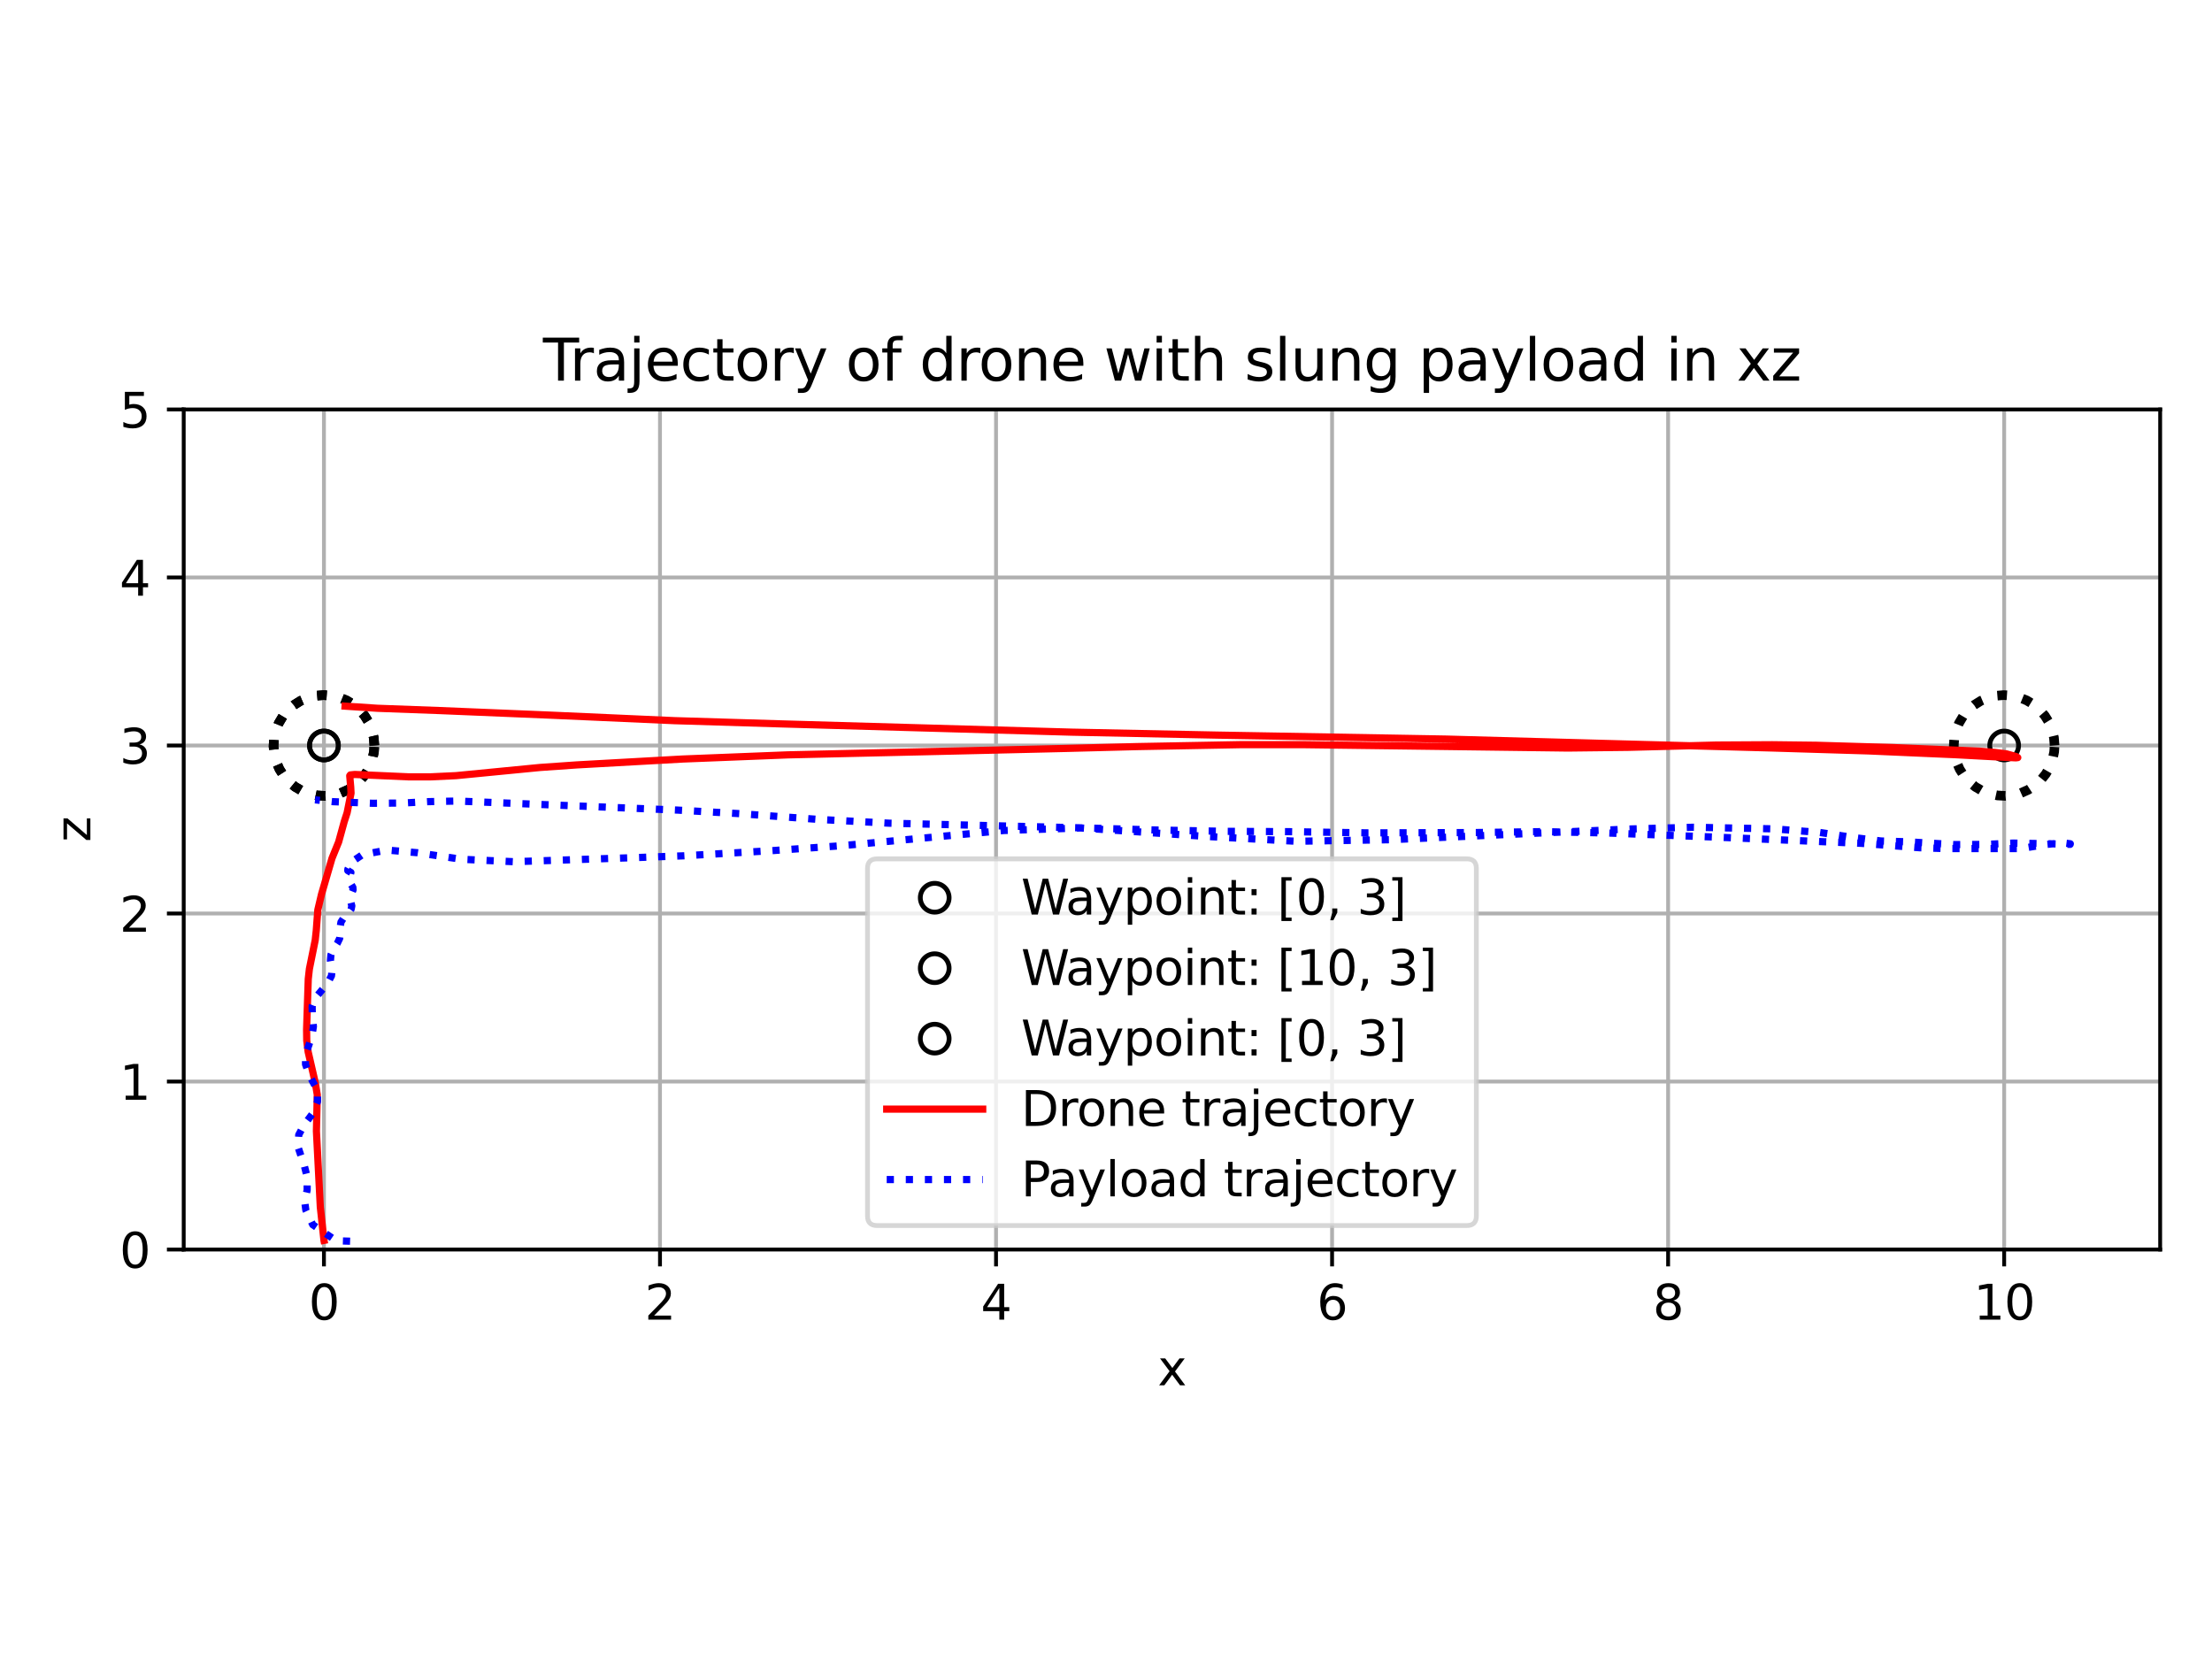 <?xml version="1.0" encoding="utf-8" standalone="no"?>
<!DOCTYPE svg PUBLIC "-//W3C//DTD SVG 1.1//EN"
  "http://www.w3.org/Graphics/SVG/1.1/DTD/svg11.dtd">
<svg xmlns:xlink="http://www.w3.org/1999/xlink" width="460.8pt" height="345.6pt" viewBox="0 0 460.8 345.6" xmlns="http://www.w3.org/2000/svg" version="1.1">
 <defs>
  <style type="text/css">*{stroke-linejoin: round; stroke-linecap: butt}</style>
 </defs>
 <g id="figure_1">
  <g id="patch_1">
   <path d="M 0 345.6 
L 460.8 345.6 
L 460.8 0 
L 0 0 
z
" style="fill: #ffffff"/>
  </g>
  <g id="axes_1">
   <g id="patch_2">
    <path d="M 38.27 260.305 
L 450 260.305 
L 450 85.295 
L 38.27 85.295 
z
" style="fill: #ffffff"/>
   </g>
   <g id="matplotlib.axis_1">
    <g id="xtick_1">
     <g id="line2d_1">
      <path d="M 67.484 260.305 
L 67.484 85.295 
" clip-path="url(#p24d3bbb0d8)" style="fill: none; stroke: #b0b0b0; stroke-width: 0.8; stroke-linecap: square"/>
     </g>
     <g id="line2d_2">
      <defs>
       <path id="m6634cbb995" d="M 0 0 
L 0 3.5 
" style="stroke: #000000; stroke-width: 0.8"/>
      </defs>
      <g>
       <use xlink:href="#m6634cbb995" x="67.484" y="260.305" style="stroke: #000000; stroke-width: 0.8"/>
      </g>
     </g>
     <g id="text_1">
      <!-- 0 -->
      <g transform="translate(64.303 274.903)scale(0.1 -0.1)">
       <defs>
        <path id="DejaVuSans-30" d="M 2034 4250 
Q 1547 4250 1301 3770 
Q 1056 3291 1056 2328 
Q 1056 1369 1301 889 
Q 1547 409 2034 409 
Q 2525 409 2770 889 
Q 3016 1369 3016 2328 
Q 3016 3291 2770 3770 
Q 2525 4250 2034 4250 
z
M 2034 4750 
Q 2819 4750 3233 4129 
Q 3647 3509 3647 2328 
Q 3647 1150 3233 529 
Q 2819 -91 2034 -91 
Q 1250 -91 836 529 
Q 422 1150 422 2328 
Q 422 3509 836 4129 
Q 1250 4750 2034 4750 
z
" transform="scale(0.016)"/>
       </defs>
       <use xlink:href="#DejaVuSans-30"/>
      </g>
     </g>
    </g>
    <g id="xtick_2">
     <g id="line2d_3">
      <path d="M 137.488 260.305 
L 137.488 85.295 
" clip-path="url(#p24d3bbb0d8)" style="fill: none; stroke: #b0b0b0; stroke-width: 0.8; stroke-linecap: square"/>
     </g>
     <g id="line2d_4">
      <g>
       <use xlink:href="#m6634cbb995" x="137.488" y="260.305" style="stroke: #000000; stroke-width: 0.8"/>
      </g>
     </g>
     <g id="text_2">
      <!-- 2 -->
      <g transform="translate(134.307 274.903)scale(0.1 -0.1)">
       <defs>
        <path id="DejaVuSans-32" d="M 1228 531 
L 3431 531 
L 3431 0 
L 469 0 
L 469 531 
Q 828 903 1448 1529 
Q 2069 2156 2228 2338 
Q 2531 2678 2651 2914 
Q 2772 3150 2772 3378 
Q 2772 3750 2511 3984 
Q 2250 4219 1831 4219 
Q 1534 4219 1204 4116 
Q 875 4013 500 3803 
L 500 4441 
Q 881 4594 1212 4672 
Q 1544 4750 1819 4750 
Q 2544 4750 2975 4387 
Q 3406 4025 3406 3419 
Q 3406 3131 3298 2873 
Q 3191 2616 2906 2266 
Q 2828 2175 2409 1742 
Q 1991 1309 1228 531 
z
" transform="scale(0.016)"/>
       </defs>
       <use xlink:href="#DejaVuSans-32"/>
      </g>
     </g>
    </g>
    <g id="xtick_3">
     <g id="line2d_5">
      <path d="M 207.492 260.305 
L 207.492 85.295 
" clip-path="url(#p24d3bbb0d8)" style="fill: none; stroke: #b0b0b0; stroke-width: 0.8; stroke-linecap: square"/>
     </g>
     <g id="line2d_6">
      <g>
       <use xlink:href="#m6634cbb995" x="207.492" y="260.305" style="stroke: #000000; stroke-width: 0.8"/>
      </g>
     </g>
     <g id="text_3">
      <!-- 4 -->
      <g transform="translate(204.311 274.903)scale(0.1 -0.1)">
       <defs>
        <path id="DejaVuSans-34" d="M 2419 4116 
L 825 1625 
L 2419 1625 
L 2419 4116 
z
M 2253 4666 
L 3047 4666 
L 3047 1625 
L 3713 1625 
L 3713 1100 
L 3047 1100 
L 3047 0 
L 2419 0 
L 2419 1100 
L 313 1100 
L 313 1709 
L 2253 4666 
z
" transform="scale(0.016)"/>
       </defs>
       <use xlink:href="#DejaVuSans-34"/>
      </g>
     </g>
    </g>
    <g id="xtick_4">
     <g id="line2d_7">
      <path d="M 277.496 260.305 
L 277.496 85.295 
" clip-path="url(#p24d3bbb0d8)" style="fill: none; stroke: #b0b0b0; stroke-width: 0.8; stroke-linecap: square"/>
     </g>
     <g id="line2d_8">
      <g>
       <use xlink:href="#m6634cbb995" x="277.496" y="260.305" style="stroke: #000000; stroke-width: 0.8"/>
      </g>
     </g>
     <g id="text_4">
      <!-- 6 -->
      <g transform="translate(274.315 274.903)scale(0.1 -0.1)">
       <defs>
        <path id="DejaVuSans-36" d="M 2113 2584 
Q 1688 2584 1439 2293 
Q 1191 2003 1191 1497 
Q 1191 994 1439 701 
Q 1688 409 2113 409 
Q 2538 409 2786 701 
Q 3034 994 3034 1497 
Q 3034 2003 2786 2293 
Q 2538 2584 2113 2584 
z
M 3366 4563 
L 3366 3988 
Q 3128 4100 2886 4159 
Q 2644 4219 2406 4219 
Q 1781 4219 1451 3797 
Q 1122 3375 1075 2522 
Q 1259 2794 1537 2939 
Q 1816 3084 2150 3084 
Q 2853 3084 3261 2657 
Q 3669 2231 3669 1497 
Q 3669 778 3244 343 
Q 2819 -91 2113 -91 
Q 1303 -91 875 529 
Q 447 1150 447 2328 
Q 447 3434 972 4092 
Q 1497 4750 2381 4750 
Q 2619 4750 2861 4703 
Q 3103 4656 3366 4563 
z
" transform="scale(0.016)"/>
       </defs>
       <use xlink:href="#DejaVuSans-36"/>
      </g>
     </g>
    </g>
    <g id="xtick_5">
     <g id="line2d_9">
      <path d="M 347.5 260.305 
L 347.5 85.295 
" clip-path="url(#p24d3bbb0d8)" style="fill: none; stroke: #b0b0b0; stroke-width: 0.8; stroke-linecap: square"/>
     </g>
     <g id="line2d_10">
      <g>
       <use xlink:href="#m6634cbb995" x="347.5" y="260.305" style="stroke: #000000; stroke-width: 0.8"/>
      </g>
     </g>
     <g id="text_5">
      <!-- 8 -->
      <g transform="translate(344.319 274.903)scale(0.1 -0.1)">
       <defs>
        <path id="DejaVuSans-38" d="M 2034 2216 
Q 1584 2216 1326 1975 
Q 1069 1734 1069 1313 
Q 1069 891 1326 650 
Q 1584 409 2034 409 
Q 2484 409 2743 651 
Q 3003 894 3003 1313 
Q 3003 1734 2745 1975 
Q 2488 2216 2034 2216 
z
M 1403 2484 
Q 997 2584 770 2862 
Q 544 3141 544 3541 
Q 544 4100 942 4425 
Q 1341 4750 2034 4750 
Q 2731 4750 3128 4425 
Q 3525 4100 3525 3541 
Q 3525 3141 3298 2862 
Q 3072 2584 2669 2484 
Q 3125 2378 3379 2068 
Q 3634 1759 3634 1313 
Q 3634 634 3220 271 
Q 2806 -91 2034 -91 
Q 1263 -91 848 271 
Q 434 634 434 1313 
Q 434 1759 690 2068 
Q 947 2378 1403 2484 
z
M 1172 3481 
Q 1172 3119 1398 2916 
Q 1625 2713 2034 2713 
Q 2441 2713 2670 2916 
Q 2900 3119 2900 3481 
Q 2900 3844 2670 4047 
Q 2441 4250 2034 4250 
Q 1625 4250 1398 4047 
Q 1172 3844 1172 3481 
z
" transform="scale(0.016)"/>
       </defs>
       <use xlink:href="#DejaVuSans-38"/>
      </g>
     </g>
    </g>
    <g id="xtick_6">
     <g id="line2d_11">
      <path d="M 417.504 260.305 
L 417.504 85.295 
" clip-path="url(#p24d3bbb0d8)" style="fill: none; stroke: #b0b0b0; stroke-width: 0.8; stroke-linecap: square"/>
     </g>
     <g id="line2d_12">
      <g>
       <use xlink:href="#m6634cbb995" x="417.504" y="260.305" style="stroke: #000000; stroke-width: 0.8"/>
      </g>
     </g>
     <g id="text_6">
      <!-- 10 -->
      <g transform="translate(411.142 274.903)scale(0.1 -0.1)">
       <defs>
        <path id="DejaVuSans-31" d="M 794 531 
L 1825 531 
L 1825 4091 
L 703 3866 
L 703 4441 
L 1819 4666 
L 2450 4666 
L 2450 531 
L 3481 531 
L 3481 0 
L 794 0 
L 794 531 
z
" transform="scale(0.016)"/>
       </defs>
       <use xlink:href="#DejaVuSans-31"/>
       <use xlink:href="#DejaVuSans-30" x="63.623"/>
      </g>
     </g>
    </g>
    <g id="text_7">
     <!-- x -->
     <g transform="translate(241.176 288.582)scale(0.1 -0.1)">
      <defs>
       <path id="DejaVuSans-78" d="M 3513 3500 
L 2247 1797 
L 3578 0 
L 2900 0 
L 1881 1375 
L 863 0 
L 184 0 
L 1544 1831 
L 300 3500 
L 978 3500 
L 1906 2253 
L 2834 3500 
L 3513 3500 
z
" transform="scale(0.016)"/>
      </defs>
      <use xlink:href="#DejaVuSans-78"/>
     </g>
    </g>
   </g>
   <g id="matplotlib.axis_2">
    <g id="ytick_1">
     <g id="line2d_13">
      <path d="M 38.27 260.305 
L 450 260.305 
" clip-path="url(#p24d3bbb0d8)" style="fill: none; stroke: #b0b0b0; stroke-width: 0.8; stroke-linecap: square"/>
     </g>
     <g id="line2d_14">
      <defs>
       <path id="m8b90c6cfa0" d="M 0 0 
L -3.5 0 
" style="stroke: #000000; stroke-width: 0.8"/>
      </defs>
      <g>
       <use xlink:href="#m8b90c6cfa0" x="38.27" y="260.305" style="stroke: #000000; stroke-width: 0.8"/>
      </g>
     </g>
     <g id="text_8">
      <!-- 0 -->
      <g transform="translate(24.907 264.104)scale(0.1 -0.1)">
       <use xlink:href="#DejaVuSans-30"/>
      </g>
     </g>
    </g>
    <g id="ytick_2">
     <g id="line2d_15">
      <path d="M 38.27 225.303 
L 450 225.303 
" clip-path="url(#p24d3bbb0d8)" style="fill: none; stroke: #b0b0b0; stroke-width: 0.8; stroke-linecap: square"/>
     </g>
     <g id="line2d_16">
      <g>
       <use xlink:href="#m8b90c6cfa0" x="38.27" y="225.303" style="stroke: #000000; stroke-width: 0.8"/>
      </g>
     </g>
     <g id="text_9">
      <!-- 1 -->
      <g transform="translate(24.907 229.102)scale(0.1 -0.1)">
       <use xlink:href="#DejaVuSans-31"/>
      </g>
     </g>
    </g>
    <g id="ytick_3">
     <g id="line2d_17">
      <path d="M 38.27 190.301 
L 450 190.301 
" clip-path="url(#p24d3bbb0d8)" style="fill: none; stroke: #b0b0b0; stroke-width: 0.8; stroke-linecap: square"/>
     </g>
     <g id="line2d_18">
      <g>
       <use xlink:href="#m8b90c6cfa0" x="38.27" y="190.301" style="stroke: #000000; stroke-width: 0.8"/>
      </g>
     </g>
     <g id="text_10">
      <!-- 2 -->
      <g transform="translate(24.907 194.1)scale(0.1 -0.1)">
       <use xlink:href="#DejaVuSans-32"/>
      </g>
     </g>
    </g>
    <g id="ytick_4">
     <g id="line2d_19">
      <path d="M 38.27 155.299 
L 450 155.299 
" clip-path="url(#p24d3bbb0d8)" style="fill: none; stroke: #b0b0b0; stroke-width: 0.8; stroke-linecap: square"/>
     </g>
     <g id="line2d_20">
      <g>
       <use xlink:href="#m8b90c6cfa0" x="38.27" y="155.299" style="stroke: #000000; stroke-width: 0.8"/>
      </g>
     </g>
     <g id="text_11">
      <!-- 3 -->
      <g transform="translate(24.907 159.098)scale(0.1 -0.1)">
       <defs>
        <path id="DejaVuSans-33" d="M 2597 2516 
Q 3050 2419 3304 2112 
Q 3559 1806 3559 1356 
Q 3559 666 3084 287 
Q 2609 -91 1734 -91 
Q 1441 -91 1130 -33 
Q 819 25 488 141 
L 488 750 
Q 750 597 1062 519 
Q 1375 441 1716 441 
Q 2309 441 2620 675 
Q 2931 909 2931 1356 
Q 2931 1769 2642 2001 
Q 2353 2234 1838 2234 
L 1294 2234 
L 1294 2753 
L 1863 2753 
Q 2328 2753 2575 2939 
Q 2822 3125 2822 3475 
Q 2822 3834 2567 4026 
Q 2313 4219 1838 4219 
Q 1578 4219 1281 4162 
Q 984 4106 628 3988 
L 628 4550 
Q 988 4650 1302 4700 
Q 1616 4750 1894 4750 
Q 2613 4750 3031 4423 
Q 3450 4097 3450 3541 
Q 3450 3153 3228 2886 
Q 3006 2619 2597 2516 
z
" transform="scale(0.016)"/>
       </defs>
       <use xlink:href="#DejaVuSans-33"/>
      </g>
     </g>
    </g>
    <g id="ytick_5">
     <g id="line2d_21">
      <path d="M 38.27 120.297 
L 450 120.297 
" clip-path="url(#p24d3bbb0d8)" style="fill: none; stroke: #b0b0b0; stroke-width: 0.8; stroke-linecap: square"/>
     </g>
     <g id="line2d_22">
      <g>
       <use xlink:href="#m8b90c6cfa0" x="38.27" y="120.297" style="stroke: #000000; stroke-width: 0.8"/>
      </g>
     </g>
     <g id="text_12">
      <!-- 4 -->
      <g transform="translate(24.907 124.096)scale(0.1 -0.1)">
       <use xlink:href="#DejaVuSans-34"/>
      </g>
     </g>
    </g>
    <g id="ytick_6">
     <g id="line2d_23">
      <path d="M 38.27 85.295 
L 450 85.295 
" clip-path="url(#p24d3bbb0d8)" style="fill: none; stroke: #b0b0b0; stroke-width: 0.8; stroke-linecap: square"/>
     </g>
     <g id="line2d_24">
      <g>
       <use xlink:href="#m8b90c6cfa0" x="38.27" y="85.295" style="stroke: #000000; stroke-width: 0.8"/>
      </g>
     </g>
     <g id="text_13">
      <!-- 5 -->
      <g transform="translate(24.907 89.094)scale(0.1 -0.1)">
       <defs>
        <path id="DejaVuSans-35" d="M 691 4666 
L 3169 4666 
L 3169 4134 
L 1269 4134 
L 1269 2991 
Q 1406 3038 1543 3061 
Q 1681 3084 1819 3084 
Q 2600 3084 3056 2656 
Q 3513 2228 3513 1497 
Q 3513 744 3044 326 
Q 2575 -91 1722 -91 
Q 1428 -91 1123 -41 
Q 819 9 494 109 
L 494 744 
Q 775 591 1075 516 
Q 1375 441 1709 441 
Q 2250 441 2565 725 
Q 2881 1009 2881 1497 
Q 2881 1984 2565 2268 
Q 2250 2553 1709 2553 
Q 1456 2553 1204 2497 
Q 953 2441 691 2322 
L 691 4666 
z
" transform="scale(0.016)"/>
       </defs>
       <use xlink:href="#DejaVuSans-35"/>
      </g>
     </g>
    </g>
    <g id="text_14">
     <!-- z -->
     <g transform="translate(18.828 175.424)rotate(-90)scale(0.1 -0.1)">
      <defs>
       <path id="DejaVuSans-7a" d="M 353 3500 
L 3084 3500 
L 3084 2975 
L 922 459 
L 3084 459 
L 3084 0 
L 275 0 
L 275 525 
L 2438 3041 
L 353 3041 
L 353 3500 
z
" transform="scale(0.016)"/>
      </defs>
      <use xlink:href="#DejaVuSans-7a"/>
     </g>
    </g>
   </g>
   <g id="line2d_25">
    <defs>
     <path id="mb708490d72" d="M 0 3 
C 0.796 3 1.559 2.684 2.121 2.121 
C 2.684 1.559 3 0.796 3 0 
C 3 -0.796 2.684 -1.559 2.121 -2.121 
C 1.559 -2.684 0.796 -3 0 -3 
C -0.796 -3 -1.559 -2.684 -2.121 -2.121 
C -2.684 -1.559 -3 -0.796 -3 0 
C -3 0.796 -2.684 1.559 -2.121 2.121 
C -1.559 2.684 -0.796 3 0 3 
z
" style="stroke: #000000"/>
    </defs>
    <g clip-path="url(#p24d3bbb0d8)">
     <use xlink:href="#mb708490d72" x="67.484" y="155.299" style="fill-opacity: 0; stroke: #000000"/>
    </g>
   </g>
   <g id="line2d_26">
    <path d="M 77.985 155.299 
L 77.854 153.648 
L 77.466 152.038 
L 76.829 150.51 
L 75.96 149.1 
L 74.88 147.845 
L 73.616 146.775 
L 72.2 145.917 
L 70.666 145.292 
L 69.053 144.916 
L 67.401 144.799 
L 65.752 144.942 
L 64.145 145.344 
L 62.621 145.992 
L 61.219 146.873 
L 59.972 147.962 
L 58.912 149.235 
L 58.065 150.658 
L 57.453 152.196 
L 57.09 153.812 
L 56.985 155.465 
L 57.142 157.113 
L 57.555 158.717 
L 58.216 160.235 
L 59.108 161.631 
L 60.207 162.869 
L 61.488 163.919 
L 62.918 164.755 
L 64.461 165.355 
L 66.079 165.705 
L 67.733 165.797 
L 69.38 165.627 
L 70.98 165.201 
L 72.494 164.528 
L 73.882 163.625 
L 75.112 162.516 
L 76.151 161.227 
L 76.976 159.791 
L 77.564 158.243 
L 77.901 156.622 
L 77.985 155.299 
L 77.985 155.299 
" clip-path="url(#p24d3bbb0d8)" style="fill: none; stroke-dasharray: 2,3.3; stroke-dashoffset: 0; stroke: #000000; stroke-width: 2"/>
   </g>
   <g id="line2d_27">
    <g clip-path="url(#p24d3bbb0d8)">
     <use xlink:href="#mb708490d72" x="417.504" y="155.299" style="fill-opacity: 0; stroke: #000000"/>
    </g>
   </g>
   <g id="line2d_28">
    <path d="M 428.005 155.299 
L 427.874 153.648 
L 427.486 152.038 
L 426.849 150.51 
L 425.98 149.1 
L 424.9 147.845 
L 423.636 146.775 
L 422.22 145.917 
L 420.686 145.292 
L 419.073 144.916 
L 417.422 144.799 
L 415.772 144.942 
L 414.165 145.344 
L 412.642 145.992 
L 411.239 146.873 
L 409.992 147.962 
L 408.932 149.235 
L 408.085 150.658 
L 407.473 152.196 
L 407.11 153.812 
L 407.005 155.465 
L 407.162 157.113 
L 407.576 158.717 
L 408.236 160.235 
L 409.128 161.631 
L 410.227 162.869 
L 411.508 163.919 
L 412.938 164.755 
L 414.481 165.355 
L 416.1 165.705 
L 417.753 165.797 
L 419.4 165.627 
L 421.001 165.201 
L 422.514 164.528 
L 423.902 163.625 
L 425.132 162.516 
L 426.172 161.227 
L 426.996 159.791 
L 427.584 158.243 
L 427.921 156.622 
L 428.005 155.299 
L 428.005 155.299 
" clip-path="url(#p24d3bbb0d8)" style="fill: none; stroke-dasharray: 2,3.3; stroke-dashoffset: 0; stroke: #000000; stroke-width: 2"/>
   </g>
   <g id="line2d_29">
    <g clip-path="url(#p24d3bbb0d8)">
     <use xlink:href="#mb708490d72" x="67.484" y="155.299" style="fill-opacity: 0; stroke: #000000"/>
    </g>
   </g>
   <g id="line2d_30">
    <path d="M 77.985 155.299 
L 77.854 153.648 
L 77.466 152.038 
L 76.829 150.51 
L 75.96 149.1 
L 74.88 147.845 
L 73.616 146.775 
L 72.2 145.917 
L 70.666 145.292 
L 69.053 144.916 
L 67.401 144.799 
L 65.752 144.942 
L 64.145 145.344 
L 62.621 145.992 
L 61.219 146.873 
L 59.972 147.962 
L 58.912 149.235 
L 58.065 150.658 
L 57.453 152.196 
L 57.09 153.812 
L 56.985 155.465 
L 57.142 157.113 
L 57.555 158.717 
L 58.216 160.235 
L 59.108 161.631 
L 60.207 162.869 
L 61.488 163.919 
L 62.918 164.755 
L 64.461 165.355 
L 66.079 165.705 
L 67.733 165.797 
L 69.38 165.627 
L 70.98 165.201 
L 72.494 164.528 
L 73.882 163.625 
L 75.112 162.516 
L 76.151 161.227 
L 76.976 159.791 
L 77.564 158.243 
L 77.901 156.622 
L 77.985 155.299 
L 77.985 155.299 
" clip-path="url(#p24d3bbb0d8)" style="fill: none; stroke-dasharray: 2,3.3; stroke-dashoffset: 0; stroke: #000000; stroke-width: 2"/>
   </g>
   <g id="line2d_31">
    <path d="M 67.489 258.397 
L 67.489 258.397 
L 67.486 258.382 
L 66.728 251.474 
L 65.917 235.647 
L 66.093 228.056 
L 65.675 225.548 
L 64.194 219.121 
L 63.9 216.774 
L 63.869 214.439 
L 64.217 203.937 
L 64.455 201.828 
L 65.665 195.846 
L 65.887 193.818 
L 66.206 189.549 
L 66.98 186.27 
L 69.162 178.794 
L 70.546 175.398 
L 71.702 171.186 
L 72.313 169.294 
L 73.129 165.226 
L 73.063 163.975 
L 72.853 161.599 
L 72.98 161.433 
L 73.913 161.335 
L 85.204 161.835 
L 89.571 161.838 
L 95.004 161.58 
L 112.515 159.877 
L 120.161 159.344 
L 142.224 158.117 
L 164.158 157.251 
L 195.232 156.538 
L 221.621 155.921 
L 236.879 155.527 
L 258.25 155.128 
L 271.539 155.123 
L 326.594 155.828 
L 339.295 155.681 
L 357.488 155.21 
L 369.185 155.142 
L 378.419 155.253 
L 394.244 155.722 
L 412.223 156.471 
L 415.529 156.739 
L 418.001 157.05 
L 419.998 157.598 
L 420.339 157.822 
L 419.927 157.873 
L 416.374 157.701 
L 407.442 157.221 
L 389.289 156.43 
L 369.175 155.819 
L 337.763 154.968 
L 301.358 153.966 
L 253.632 153.136 
L 223.242 152.521 
L 162.727 150.798 
L 140.552 150.129 
L 114.864 148.986 
L 91.506 148.019 
L 78.618 147.547 
L 71.885 147.103 
L 71.885 147.103 
" clip-path="url(#p24d3bbb0d8)" style="fill: none; stroke: #ff0000; stroke-width: 1.5; stroke-linecap: square"/>
   </g>
   <g id="line2d_32">
    <path d="M 72.932 258.565 
L 70.023 258.476 
L 65.158 255.136 
L 63.71 252.09 
L 63.467 250.249 
L 63.983 247.91 
L 63.998 245.225 
L 63.421 242.941 
L 62.082 238.94 
L 62.236 236.402 
L 63.259 234.483 
L 65.001 232.137 
L 66.139 229.475 
L 66.154 227.196 
L 64.468 224.037 
L 63.652 221.735 
L 63.623 219.793 
L 64.959 215.892 
L 65.288 213.848 
L 65.056 211.461 
L 65.029 209.576 
L 65.683 207.9 
L 68.225 204.864 
L 69.055 203.274 
L 69.173 201.937 
L 68.837 200.098 
L 68.94 198.884 
L 69.5 197.693 
L 70.283 196.48 
L 70.754 195.498 
L 70.951 194.062 
L 70.869 193.1 
L 71.028 192.091 
L 71.516 191.332 
L 72.262 190.569 
L 73.152 189.395 
L 73.287 188.717 
L 72.943 187.37 
L 73.086 186.49 
L 73.554 185.371 
L 73.515 184.861 
L 72.808 183.656 
L 72.721 183.195 
L 73.101 181.747 
L 72.449 181.359 
L 72.473 181.032 
L 73.298 179.537 
L 75.506 178.041 
L 80.642 177.081 
L 86.947 177.636 
L 96.1 178.997 
L 107.031 179.51 
L 133.654 178.608 
L 142.458 178.28 
L 160.73 177.212 
L 175.48 176.166 
L 209.143 173.008 
L 225.155 172.481 
L 251.362 174.248 
L 270.009 175.251 
L 289.498 174.932 
L 339.991 172.678 
L 352.786 172.331 
L 369.546 172.665 
L 379.157 173.425 
L 385.938 174.445 
L 391.85 175.191 
L 397.52 175.366 
L 407.164 175.942 
L 413.736 175.903 
L 419.382 175.63 
L 427.199 175.773 
L 431.253 175.895 
L 431.285 175.773 
L 429.754 175.571 
L 426.123 175.93 
L 421.045 176.772 
L 405.131 176.774 
L 399.882 176.6 
L 387.76 175.683 
L 357.42 174.384 
L 335.024 173.533 
L 321.467 173.242 
L 307.496 173.433 
L 285.012 173.503 
L 268.615 173.253 
L 255.344 173.18 
L 240.999 172.907 
L 224.902 172.444 
L 185.219 171.486 
L 170.42 170.691 
L 154.015 169.495 
L 141.123 168.754 
L 95.251 166.87 
L 88.979 167.004 
L 83.993 167.285 
L 77.597 167.339 
L 69.327 167 
L 65.627 166.621 
L 65.627 166.621 
" clip-path="url(#p24d3bbb0d8)" style="fill: none; stroke-dasharray: 1.5,2.475; stroke-dashoffset: 0; stroke: #0000ff; stroke-width: 1.5"/>
   </g>
   <g id="patch_3">
    <path d="M 38.27 260.305 
L 38.27 85.295 
" style="fill: none; stroke: #000000; stroke-width: 0.8; stroke-linejoin: miter; stroke-linecap: square"/>
   </g>
   <g id="patch_4">
    <path d="M 450 260.305 
L 450 85.295 
" style="fill: none; stroke: #000000; stroke-width: 0.8; stroke-linejoin: miter; stroke-linecap: square"/>
   </g>
   <g id="patch_5">
    <path d="M 38.27 260.305 
L 450 260.305 
" style="fill: none; stroke: #000000; stroke-width: 0.8; stroke-linejoin: miter; stroke-linecap: square"/>
   </g>
   <g id="patch_6">
    <path d="M 38.27 85.295 
L 450 85.295 
" style="fill: none; stroke: #000000; stroke-width: 0.8; stroke-linejoin: miter; stroke-linecap: square"/>
   </g>
   <g id="text_15">
    <!-- Trajectory of drone with slung payload in xz -->
    <g transform="translate(113.109 79.295)scale(0.12 -0.12)">
     <defs>
      <path id="DejaVuSans-54" d="M -19 4666 
L 3928 4666 
L 3928 4134 
L 2272 4134 
L 2272 0 
L 1638 0 
L 1638 4134 
L -19 4134 
L -19 4666 
z
" transform="scale(0.016)"/>
      <path id="DejaVuSans-72" d="M 2631 2963 
Q 2534 3019 2420 3045 
Q 2306 3072 2169 3072 
Q 1681 3072 1420 2755 
Q 1159 2438 1159 1844 
L 1159 0 
L 581 0 
L 581 3500 
L 1159 3500 
L 1159 2956 
Q 1341 3275 1631 3429 
Q 1922 3584 2338 3584 
Q 2397 3584 2469 3576 
Q 2541 3569 2628 3553 
L 2631 2963 
z
" transform="scale(0.016)"/>
      <path id="DejaVuSans-61" d="M 2194 1759 
Q 1497 1759 1228 1600 
Q 959 1441 959 1056 
Q 959 750 1161 570 
Q 1363 391 1709 391 
Q 2188 391 2477 730 
Q 2766 1069 2766 1631 
L 2766 1759 
L 2194 1759 
z
M 3341 1997 
L 3341 0 
L 2766 0 
L 2766 531 
Q 2569 213 2275 61 
Q 1981 -91 1556 -91 
Q 1019 -91 701 211 
Q 384 513 384 1019 
Q 384 1609 779 1909 
Q 1175 2209 1959 2209 
L 2766 2209 
L 2766 2266 
Q 2766 2663 2505 2880 
Q 2244 3097 1772 3097 
Q 1472 3097 1187 3025 
Q 903 2953 641 2809 
L 641 3341 
Q 956 3463 1253 3523 
Q 1550 3584 1831 3584 
Q 2591 3584 2966 3190 
Q 3341 2797 3341 1997 
z
" transform="scale(0.016)"/>
      <path id="DejaVuSans-6a" d="M 603 3500 
L 1178 3500 
L 1178 -63 
Q 1178 -731 923 -1031 
Q 669 -1331 103 -1331 
L -116 -1331 
L -116 -844 
L 38 -844 
Q 366 -844 484 -692 
Q 603 -541 603 -63 
L 603 3500 
z
M 603 4863 
L 1178 4863 
L 1178 4134 
L 603 4134 
L 603 4863 
z
" transform="scale(0.016)"/>
      <path id="DejaVuSans-65" d="M 3597 1894 
L 3597 1613 
L 953 1613 
Q 991 1019 1311 708 
Q 1631 397 2203 397 
Q 2534 397 2845 478 
Q 3156 559 3463 722 
L 3463 178 
Q 3153 47 2828 -22 
Q 2503 -91 2169 -91 
Q 1331 -91 842 396 
Q 353 884 353 1716 
Q 353 2575 817 3079 
Q 1281 3584 2069 3584 
Q 2775 3584 3186 3129 
Q 3597 2675 3597 1894 
z
M 3022 2063 
Q 3016 2534 2758 2815 
Q 2500 3097 2075 3097 
Q 1594 3097 1305 2825 
Q 1016 2553 972 2059 
L 3022 2063 
z
" transform="scale(0.016)"/>
      <path id="DejaVuSans-63" d="M 3122 3366 
L 3122 2828 
Q 2878 2963 2633 3030 
Q 2388 3097 2138 3097 
Q 1578 3097 1268 2742 
Q 959 2388 959 1747 
Q 959 1106 1268 751 
Q 1578 397 2138 397 
Q 2388 397 2633 464 
Q 2878 531 3122 666 
L 3122 134 
Q 2881 22 2623 -34 
Q 2366 -91 2075 -91 
Q 1284 -91 818 406 
Q 353 903 353 1747 
Q 353 2603 823 3093 
Q 1294 3584 2113 3584 
Q 2378 3584 2631 3529 
Q 2884 3475 3122 3366 
z
" transform="scale(0.016)"/>
      <path id="DejaVuSans-74" d="M 1172 4494 
L 1172 3500 
L 2356 3500 
L 2356 3053 
L 1172 3053 
L 1172 1153 
Q 1172 725 1289 603 
Q 1406 481 1766 481 
L 2356 481 
L 2356 0 
L 1766 0 
Q 1100 0 847 248 
Q 594 497 594 1153 
L 594 3053 
L 172 3053 
L 172 3500 
L 594 3500 
L 594 4494 
L 1172 4494 
z
" transform="scale(0.016)"/>
      <path id="DejaVuSans-6f" d="M 1959 3097 
Q 1497 3097 1228 2736 
Q 959 2375 959 1747 
Q 959 1119 1226 758 
Q 1494 397 1959 397 
Q 2419 397 2687 759 
Q 2956 1122 2956 1747 
Q 2956 2369 2687 2733 
Q 2419 3097 1959 3097 
z
M 1959 3584 
Q 2709 3584 3137 3096 
Q 3566 2609 3566 1747 
Q 3566 888 3137 398 
Q 2709 -91 1959 -91 
Q 1206 -91 779 398 
Q 353 888 353 1747 
Q 353 2609 779 3096 
Q 1206 3584 1959 3584 
z
" transform="scale(0.016)"/>
      <path id="DejaVuSans-79" d="M 2059 -325 
Q 1816 -950 1584 -1140 
Q 1353 -1331 966 -1331 
L 506 -1331 
L 506 -850 
L 844 -850 
Q 1081 -850 1212 -737 
Q 1344 -625 1503 -206 
L 1606 56 
L 191 3500 
L 800 3500 
L 1894 763 
L 2988 3500 
L 3597 3500 
L 2059 -325 
z
" transform="scale(0.016)"/>
      <path id="DejaVuSans-20" transform="scale(0.016)"/>
      <path id="DejaVuSans-66" d="M 2375 4863 
L 2375 4384 
L 1825 4384 
Q 1516 4384 1395 4259 
Q 1275 4134 1275 3809 
L 1275 3500 
L 2222 3500 
L 2222 3053 
L 1275 3053 
L 1275 0 
L 697 0 
L 697 3053 
L 147 3053 
L 147 3500 
L 697 3500 
L 697 3744 
Q 697 4328 969 4595 
Q 1241 4863 1831 4863 
L 2375 4863 
z
" transform="scale(0.016)"/>
      <path id="DejaVuSans-64" d="M 2906 2969 
L 2906 4863 
L 3481 4863 
L 3481 0 
L 2906 0 
L 2906 525 
Q 2725 213 2448 61 
Q 2172 -91 1784 -91 
Q 1150 -91 751 415 
Q 353 922 353 1747 
Q 353 2572 751 3078 
Q 1150 3584 1784 3584 
Q 2172 3584 2448 3432 
Q 2725 3281 2906 2969 
z
M 947 1747 
Q 947 1113 1208 752 
Q 1469 391 1925 391 
Q 2381 391 2643 752 
Q 2906 1113 2906 1747 
Q 2906 2381 2643 2742 
Q 2381 3103 1925 3103 
Q 1469 3103 1208 2742 
Q 947 2381 947 1747 
z
" transform="scale(0.016)"/>
      <path id="DejaVuSans-6e" d="M 3513 2113 
L 3513 0 
L 2938 0 
L 2938 2094 
Q 2938 2591 2744 2837 
Q 2550 3084 2163 3084 
Q 1697 3084 1428 2787 
Q 1159 2491 1159 1978 
L 1159 0 
L 581 0 
L 581 3500 
L 1159 3500 
L 1159 2956 
Q 1366 3272 1645 3428 
Q 1925 3584 2291 3584 
Q 2894 3584 3203 3211 
Q 3513 2838 3513 2113 
z
" transform="scale(0.016)"/>
      <path id="DejaVuSans-77" d="M 269 3500 
L 844 3500 
L 1563 769 
L 2278 3500 
L 2956 3500 
L 3675 769 
L 4391 3500 
L 4966 3500 
L 4050 0 
L 3372 0 
L 2619 2869 
L 1863 0 
L 1184 0 
L 269 3500 
z
" transform="scale(0.016)"/>
      <path id="DejaVuSans-69" d="M 603 3500 
L 1178 3500 
L 1178 0 
L 603 0 
L 603 3500 
z
M 603 4863 
L 1178 4863 
L 1178 4134 
L 603 4134 
L 603 4863 
z
" transform="scale(0.016)"/>
      <path id="DejaVuSans-68" d="M 3513 2113 
L 3513 0 
L 2938 0 
L 2938 2094 
Q 2938 2591 2744 2837 
Q 2550 3084 2163 3084 
Q 1697 3084 1428 2787 
Q 1159 2491 1159 1978 
L 1159 0 
L 581 0 
L 581 4863 
L 1159 4863 
L 1159 2956 
Q 1366 3272 1645 3428 
Q 1925 3584 2291 3584 
Q 2894 3584 3203 3211 
Q 3513 2838 3513 2113 
z
" transform="scale(0.016)"/>
      <path id="DejaVuSans-73" d="M 2834 3397 
L 2834 2853 
Q 2591 2978 2328 3040 
Q 2066 3103 1784 3103 
Q 1356 3103 1142 2972 
Q 928 2841 928 2578 
Q 928 2378 1081 2264 
Q 1234 2150 1697 2047 
L 1894 2003 
Q 2506 1872 2764 1633 
Q 3022 1394 3022 966 
Q 3022 478 2636 193 
Q 2250 -91 1575 -91 
Q 1294 -91 989 -36 
Q 684 19 347 128 
L 347 722 
Q 666 556 975 473 
Q 1284 391 1588 391 
Q 1994 391 2212 530 
Q 2431 669 2431 922 
Q 2431 1156 2273 1281 
Q 2116 1406 1581 1522 
L 1381 1569 
Q 847 1681 609 1914 
Q 372 2147 372 2553 
Q 372 3047 722 3315 
Q 1072 3584 1716 3584 
Q 2034 3584 2315 3537 
Q 2597 3491 2834 3397 
z
" transform="scale(0.016)"/>
      <path id="DejaVuSans-6c" d="M 603 4863 
L 1178 4863 
L 1178 0 
L 603 0 
L 603 4863 
z
" transform="scale(0.016)"/>
      <path id="DejaVuSans-75" d="M 544 1381 
L 544 3500 
L 1119 3500 
L 1119 1403 
Q 1119 906 1312 657 
Q 1506 409 1894 409 
Q 2359 409 2629 706 
Q 2900 1003 2900 1516 
L 2900 3500 
L 3475 3500 
L 3475 0 
L 2900 0 
L 2900 538 
Q 2691 219 2414 64 
Q 2138 -91 1772 -91 
Q 1169 -91 856 284 
Q 544 659 544 1381 
z
M 1991 3584 
L 1991 3584 
z
" transform="scale(0.016)"/>
      <path id="DejaVuSans-67" d="M 2906 1791 
Q 2906 2416 2648 2759 
Q 2391 3103 1925 3103 
Q 1463 3103 1205 2759 
Q 947 2416 947 1791 
Q 947 1169 1205 825 
Q 1463 481 1925 481 
Q 2391 481 2648 825 
Q 2906 1169 2906 1791 
z
M 3481 434 
Q 3481 -459 3084 -895 
Q 2688 -1331 1869 -1331 
Q 1566 -1331 1297 -1286 
Q 1028 -1241 775 -1147 
L 775 -588 
Q 1028 -725 1275 -790 
Q 1522 -856 1778 -856 
Q 2344 -856 2625 -561 
Q 2906 -266 2906 331 
L 2906 616 
Q 2728 306 2450 153 
Q 2172 0 1784 0 
Q 1141 0 747 490 
Q 353 981 353 1791 
Q 353 2603 747 3093 
Q 1141 3584 1784 3584 
Q 2172 3584 2450 3431 
Q 2728 3278 2906 2969 
L 2906 3500 
L 3481 3500 
L 3481 434 
z
" transform="scale(0.016)"/>
      <path id="DejaVuSans-70" d="M 1159 525 
L 1159 -1331 
L 581 -1331 
L 581 3500 
L 1159 3500 
L 1159 2969 
Q 1341 3281 1617 3432 
Q 1894 3584 2278 3584 
Q 2916 3584 3314 3078 
Q 3713 2572 3713 1747 
Q 3713 922 3314 415 
Q 2916 -91 2278 -91 
Q 1894 -91 1617 61 
Q 1341 213 1159 525 
z
M 3116 1747 
Q 3116 2381 2855 2742 
Q 2594 3103 2138 3103 
Q 1681 3103 1420 2742 
Q 1159 2381 1159 1747 
Q 1159 1113 1420 752 
Q 1681 391 2138 391 
Q 2594 391 2855 752 
Q 3116 1113 3116 1747 
z
" transform="scale(0.016)"/>
     </defs>
     <use xlink:href="#DejaVuSans-54"/>
     <use xlink:href="#DejaVuSans-72" x="46.334"/>
     <use xlink:href="#DejaVuSans-61" x="87.447"/>
     <use xlink:href="#DejaVuSans-6a" x="148.727"/>
     <use xlink:href="#DejaVuSans-65" x="176.51"/>
     <use xlink:href="#DejaVuSans-63" x="238.033"/>
     <use xlink:href="#DejaVuSans-74" x="293.014"/>
     <use xlink:href="#DejaVuSans-6f" x="332.223"/>
     <use xlink:href="#DejaVuSans-72" x="393.404"/>
     <use xlink:href="#DejaVuSans-79" x="434.518"/>
     <use xlink:href="#DejaVuSans-20" x="493.697"/>
     <use xlink:href="#DejaVuSans-6f" x="525.484"/>
     <use xlink:href="#DejaVuSans-66" x="586.666"/>
     <use xlink:href="#DejaVuSans-20" x="621.871"/>
     <use xlink:href="#DejaVuSans-64" x="653.658"/>
     <use xlink:href="#DejaVuSans-72" x="717.135"/>
     <use xlink:href="#DejaVuSans-6f" x="755.998"/>
     <use xlink:href="#DejaVuSans-6e" x="817.18"/>
     <use xlink:href="#DejaVuSans-65" x="880.559"/>
     <use xlink:href="#DejaVuSans-20" x="942.082"/>
     <use xlink:href="#DejaVuSans-77" x="973.869"/>
     <use xlink:href="#DejaVuSans-69" x="1055.656"/>
     <use xlink:href="#DejaVuSans-74" x="1083.439"/>
     <use xlink:href="#DejaVuSans-68" x="1122.648"/>
     <use xlink:href="#DejaVuSans-20" x="1186.027"/>
     <use xlink:href="#DejaVuSans-73" x="1217.814"/>
     <use xlink:href="#DejaVuSans-6c" x="1269.914"/>
     <use xlink:href="#DejaVuSans-75" x="1297.697"/>
     <use xlink:href="#DejaVuSans-6e" x="1361.076"/>
     <use xlink:href="#DejaVuSans-67" x="1424.455"/>
     <use xlink:href="#DejaVuSans-20" x="1487.932"/>
     <use xlink:href="#DejaVuSans-70" x="1519.719"/>
     <use xlink:href="#DejaVuSans-61" x="1583.195"/>
     <use xlink:href="#DejaVuSans-79" x="1644.475"/>
     <use xlink:href="#DejaVuSans-6c" x="1703.654"/>
     <use xlink:href="#DejaVuSans-6f" x="1731.438"/>
     <use xlink:href="#DejaVuSans-61" x="1792.619"/>
     <use xlink:href="#DejaVuSans-64" x="1853.898"/>
     <use xlink:href="#DejaVuSans-20" x="1917.375"/>
     <use xlink:href="#DejaVuSans-69" x="1949.162"/>
     <use xlink:href="#DejaVuSans-6e" x="1976.945"/>
     <use xlink:href="#DejaVuSans-20" x="2040.324"/>
     <use xlink:href="#DejaVuSans-78" x="2072.111"/>
     <use xlink:href="#DejaVuSans-7a" x="2131.291"/>
    </g>
   </g>
   <g id="legend_1">
    <g id="patch_7">
     <path d="M 182.717 255.305 
L 305.553 255.305 
Q 307.553 255.305 307.553 253.305 
L 307.553 180.914 
Q 307.553 178.914 305.553 178.914 
L 182.717 178.914 
Q 180.717 178.914 180.717 180.914 
L 180.717 253.305 
Q 180.717 255.305 182.717 255.305 
z
" style="fill: #ffffff; opacity: 0.8; stroke: #cccccc; stroke-linejoin: miter"/>
    </g>
    <g id="line2d_33">
     <g>
      <use xlink:href="#mb708490d72" x="194.717" y="187.013" style="fill-opacity: 0; stroke: #000000"/>
     </g>
    </g>
    <g id="text_16">
     <!-- Waypoint: [0, 3] -->
     <g transform="translate(212.717 190.513)scale(0.1 -0.1)">
      <defs>
       <path id="DejaVuSans-57" d="M 213 4666 
L 850 4666 
L 1831 722 
L 2809 4666 
L 3519 4666 
L 4500 722 
L 5478 4666 
L 6119 4666 
L 4947 0 
L 4153 0 
L 3169 4050 
L 2175 0 
L 1381 0 
L 213 4666 
z
" transform="scale(0.016)"/>
       <path id="DejaVuSans-3a" d="M 750 794 
L 1409 794 
L 1409 0 
L 750 0 
L 750 794 
z
M 750 3309 
L 1409 3309 
L 1409 2516 
L 750 2516 
L 750 3309 
z
" transform="scale(0.016)"/>
       <path id="DejaVuSans-5b" d="M 550 4863 
L 1875 4863 
L 1875 4416 
L 1125 4416 
L 1125 -397 
L 1875 -397 
L 1875 -844 
L 550 -844 
L 550 4863 
z
" transform="scale(0.016)"/>
       <path id="DejaVuSans-2c" d="M 750 794 
L 1409 794 
L 1409 256 
L 897 -744 
L 494 -744 
L 750 256 
L 750 794 
z
" transform="scale(0.016)"/>
       <path id="DejaVuSans-5d" d="M 1947 4863 
L 1947 -844 
L 622 -844 
L 622 -397 
L 1369 -397 
L 1369 4416 
L 622 4416 
L 622 4863 
L 1947 4863 
z
" transform="scale(0.016)"/>
      </defs>
      <use xlink:href="#DejaVuSans-57"/>
      <use xlink:href="#DejaVuSans-61" x="92.502"/>
      <use xlink:href="#DejaVuSans-79" x="153.781"/>
      <use xlink:href="#DejaVuSans-70" x="212.961"/>
      <use xlink:href="#DejaVuSans-6f" x="276.438"/>
      <use xlink:href="#DejaVuSans-69" x="337.619"/>
      <use xlink:href="#DejaVuSans-6e" x="365.402"/>
      <use xlink:href="#DejaVuSans-74" x="428.781"/>
      <use xlink:href="#DejaVuSans-3a" x="467.99"/>
      <use xlink:href="#DejaVuSans-20" x="501.682"/>
      <use xlink:href="#DejaVuSans-5b" x="533.469"/>
      <use xlink:href="#DejaVuSans-30" x="572.482"/>
      <use xlink:href="#DejaVuSans-2c" x="636.105"/>
      <use xlink:href="#DejaVuSans-20" x="667.893"/>
      <use xlink:href="#DejaVuSans-33" x="699.68"/>
      <use xlink:href="#DejaVuSans-5d" x="763.303"/>
     </g>
    </g>
    <g id="line2d_34">
     <g>
      <use xlink:href="#mb708490d72" x="194.717" y="201.691" style="fill-opacity: 0; stroke: #000000"/>
     </g>
    </g>
    <g id="text_17">
     <!-- Waypoint: [10, 3] -->
     <g transform="translate(212.717 205.191)scale(0.1 -0.1)">
      <use xlink:href="#DejaVuSans-57"/>
      <use xlink:href="#DejaVuSans-61" x="92.502"/>
      <use xlink:href="#DejaVuSans-79" x="153.781"/>
      <use xlink:href="#DejaVuSans-70" x="212.961"/>
      <use xlink:href="#DejaVuSans-6f" x="276.438"/>
      <use xlink:href="#DejaVuSans-69" x="337.619"/>
      <use xlink:href="#DejaVuSans-6e" x="365.402"/>
      <use xlink:href="#DejaVuSans-74" x="428.781"/>
      <use xlink:href="#DejaVuSans-3a" x="467.99"/>
      <use xlink:href="#DejaVuSans-20" x="501.682"/>
      <use xlink:href="#DejaVuSans-5b" x="533.469"/>
      <use xlink:href="#DejaVuSans-31" x="572.482"/>
      <use xlink:href="#DejaVuSans-30" x="636.105"/>
      <use xlink:href="#DejaVuSans-2c" x="699.729"/>
      <use xlink:href="#DejaVuSans-20" x="731.516"/>
      <use xlink:href="#DejaVuSans-33" x="763.303"/>
      <use xlink:href="#DejaVuSans-5d" x="826.926"/>
     </g>
    </g>
    <g id="line2d_35">
     <g>
      <use xlink:href="#mb708490d72" x="194.717" y="216.369" style="fill-opacity: 0; stroke: #000000"/>
     </g>
    </g>
    <g id="text_18">
     <!-- Waypoint: [0, 3] -->
     <g transform="translate(212.717 219.869)scale(0.1 -0.1)">
      <use xlink:href="#DejaVuSans-57"/>
      <use xlink:href="#DejaVuSans-61" x="92.502"/>
      <use xlink:href="#DejaVuSans-79" x="153.781"/>
      <use xlink:href="#DejaVuSans-70" x="212.961"/>
      <use xlink:href="#DejaVuSans-6f" x="276.438"/>
      <use xlink:href="#DejaVuSans-69" x="337.619"/>
      <use xlink:href="#DejaVuSans-6e" x="365.402"/>
      <use xlink:href="#DejaVuSans-74" x="428.781"/>
      <use xlink:href="#DejaVuSans-3a" x="467.99"/>
      <use xlink:href="#DejaVuSans-20" x="501.682"/>
      <use xlink:href="#DejaVuSans-5b" x="533.469"/>
      <use xlink:href="#DejaVuSans-30" x="572.482"/>
      <use xlink:href="#DejaVuSans-2c" x="636.105"/>
      <use xlink:href="#DejaVuSans-20" x="667.893"/>
      <use xlink:href="#DejaVuSans-33" x="699.68"/>
      <use xlink:href="#DejaVuSans-5d" x="763.303"/>
     </g>
    </g>
    <g id="line2d_36">
     <path d="M 184.717 231.047 
L 194.717 231.047 
L 204.717 231.047 
" style="fill: none; stroke: #ff0000; stroke-width: 1.5; stroke-linecap: square"/>
    </g>
    <g id="text_19">
     <!-- Drone trajectory -->
     <g transform="translate(212.717 234.547)scale(0.1 -0.1)">
      <defs>
       <path id="DejaVuSans-44" d="M 1259 4147 
L 1259 519 
L 2022 519 
Q 2988 519 3436 956 
Q 3884 1394 3884 2338 
Q 3884 3275 3436 3711 
Q 2988 4147 2022 4147 
L 1259 4147 
z
M 628 4666 
L 1925 4666 
Q 3281 4666 3915 4102 
Q 4550 3538 4550 2338 
Q 4550 1131 3912 565 
Q 3275 0 1925 0 
L 628 0 
L 628 4666 
z
" transform="scale(0.016)"/>
      </defs>
      <use xlink:href="#DejaVuSans-44"/>
      <use xlink:href="#DejaVuSans-72" x="77.002"/>
      <use xlink:href="#DejaVuSans-6f" x="115.865"/>
      <use xlink:href="#DejaVuSans-6e" x="177.047"/>
      <use xlink:href="#DejaVuSans-65" x="240.426"/>
      <use xlink:href="#DejaVuSans-20" x="301.949"/>
      <use xlink:href="#DejaVuSans-74" x="333.736"/>
      <use xlink:href="#DejaVuSans-72" x="372.945"/>
      <use xlink:href="#DejaVuSans-61" x="414.059"/>
      <use xlink:href="#DejaVuSans-6a" x="475.338"/>
      <use xlink:href="#DejaVuSans-65" x="503.121"/>
      <use xlink:href="#DejaVuSans-63" x="564.645"/>
      <use xlink:href="#DejaVuSans-74" x="619.625"/>
      <use xlink:href="#DejaVuSans-6f" x="658.834"/>
      <use xlink:href="#DejaVuSans-72" x="720.016"/>
      <use xlink:href="#DejaVuSans-79" x="761.129"/>
     </g>
    </g>
    <g id="line2d_37">
     <path d="M 184.717 245.725 
L 194.717 245.725 
L 204.717 245.725 
" style="fill: none; stroke-dasharray: 1.5,2.475; stroke-dashoffset: 0; stroke: #0000ff; stroke-width: 1.5"/>
    </g>
    <g id="text_20">
     <!-- Payload trajectory -->
     <g transform="translate(212.717 249.225)scale(0.1 -0.1)">
      <defs>
       <path id="DejaVuSans-50" d="M 1259 4147 
L 1259 2394 
L 2053 2394 
Q 2494 2394 2734 2622 
Q 2975 2850 2975 3272 
Q 2975 3691 2734 3919 
Q 2494 4147 2053 4147 
L 1259 4147 
z
M 628 4666 
L 2053 4666 
Q 2838 4666 3239 4311 
Q 3641 3956 3641 3272 
Q 3641 2581 3239 2228 
Q 2838 1875 2053 1875 
L 1259 1875 
L 1259 0 
L 628 0 
L 628 4666 
z
" transform="scale(0.016)"/>
      </defs>
      <use xlink:href="#DejaVuSans-50"/>
      <use xlink:href="#DejaVuSans-61" x="55.803"/>
      <use xlink:href="#DejaVuSans-79" x="117.082"/>
      <use xlink:href="#DejaVuSans-6c" x="176.262"/>
      <use xlink:href="#DejaVuSans-6f" x="204.045"/>
      <use xlink:href="#DejaVuSans-61" x="265.227"/>
      <use xlink:href="#DejaVuSans-64" x="326.506"/>
      <use xlink:href="#DejaVuSans-20" x="389.982"/>
      <use xlink:href="#DejaVuSans-74" x="421.77"/>
      <use xlink:href="#DejaVuSans-72" x="460.979"/>
      <use xlink:href="#DejaVuSans-61" x="502.092"/>
      <use xlink:href="#DejaVuSans-6a" x="563.371"/>
      <use xlink:href="#DejaVuSans-65" x="591.154"/>
      <use xlink:href="#DejaVuSans-63" x="652.678"/>
      <use xlink:href="#DejaVuSans-74" x="707.658"/>
      <use xlink:href="#DejaVuSans-6f" x="746.867"/>
      <use xlink:href="#DejaVuSans-72" x="808.049"/>
      <use xlink:href="#DejaVuSans-79" x="849.162"/>
     </g>
    </g>
   </g>
  </g>
 </g>
 <defs>
  <clipPath id="p24d3bbb0d8">
   <rect x="38.27" y="85.295" width="411.73" height="175.01"/>
  </clipPath>
 </defs>
</svg>
